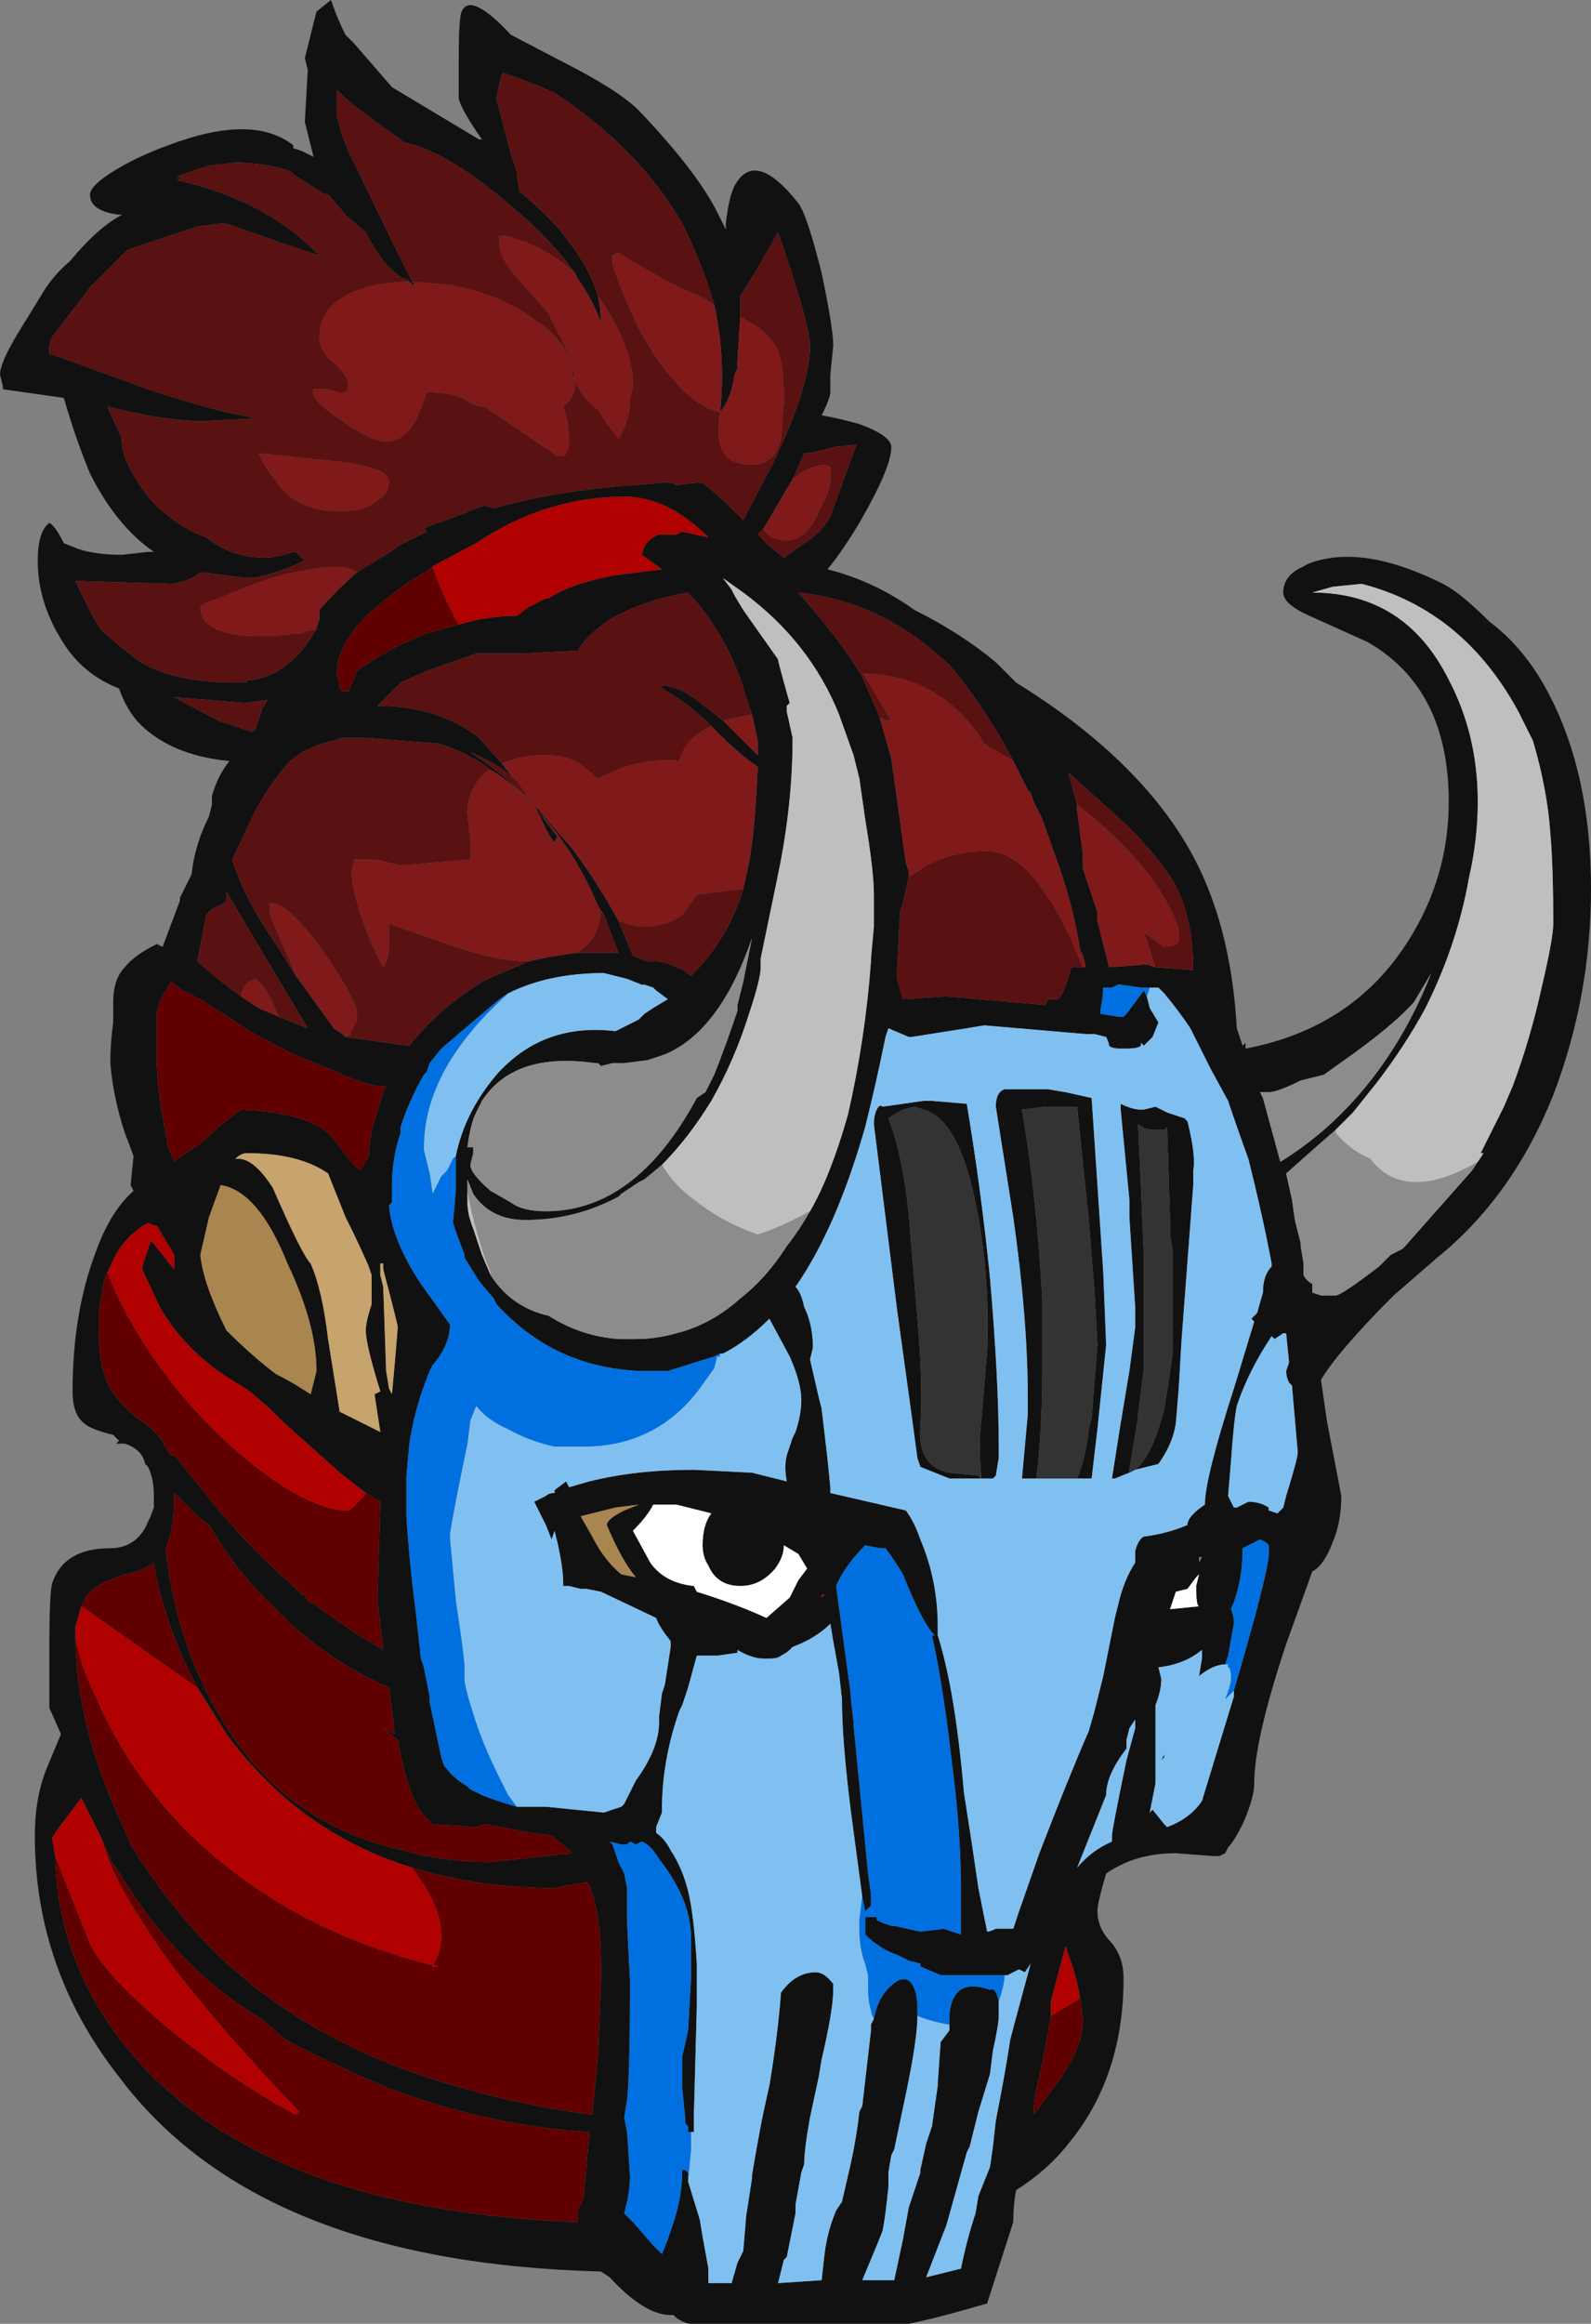 <?xml version="1.0" encoding="UTF-8" standalone="no"?>
<svg xmlns:ffdec="https://www.free-decompiler.com/flash" xmlns:xlink="http://www.w3.org/1999/xlink" ffdec:objectType="frame" height="280.0px" width="191.8px" xmlns="http://www.w3.org/2000/svg">
  <rect width="100%" height="100%" fill="#808080" stroke="none"/>
  <g transform="matrix(1.0, 0.0, 0.0, 1.0, 72.45, 176.4)">
    <use ffdec:characterId="45" height="40.0" transform="matrix(7.0, 0.0, 0.0, 7.0, -72.45, -176.4)" width="27.4" xlink:href="#shape0"/>
  </g>
  <defs>
    <g id="shape0" transform="matrix(1.0, 0.0, 0.0, 1.0, 10.35, 25.2)">
      <path d="M12.6 -15.6 Q13.4 -15.7 14.5 -15.15 14.8 -15.0 15.3 -14.5 15.9 -14.05 16.3 -13.3 17.05 -11.9 17.05 -9.9 17.05 -8.05 16.4 -6.35 15.7 -4.6 14.4 -3.55 L13.65 -2.9 Q12.7 -1.95 12.4 -1.45 L12.5 -0.75 12.75 0.55 Q12.75 1.0 12.6 1.35 12.45 1.75 12.25 1.85 L11.8 3.1 Q11.25 4.75 11.25 5.5 11.25 5.75 11.05 6.2 10.9 6.5 10.8 6.6 L10.75 6.7 10.65 6.75 10.55 6.75 9.9 6.7 Q9.2 6.7 8.7 7.05 8.55 7.55 8.55 7.7 8.55 8.0 8.8 8.25 9.0 8.5 9.0 8.85 9.0 10.55 8.05 11.7 7.7 12.15 7.15 12.5 7.1 12.75 7.1 13.05 L6.65 14.45 Q5.8 14.7 5.3 14.8 L1.55 14.8 Q1.45 14.8 1.3 14.7 L1.25 14.65 1.2 14.65 Q0.75 14.65 0.15 14.0 L0.0 13.9 Q-5.9 13.75 -8.3 10.55 -9.75 8.7 -9.75 6.4 -9.75 5.75 -9.55 5.25 L-9.3 4.65 -9.5 4.2 Q-9.5 4.05 -9.5 3.2 -9.5 2.2 -9.45 2.05 -9.25 1.45 -8.45 1.45 -8.05 1.45 -7.85 1.1 -7.75 0.9 -7.7 0.75 L-7.7 0.55 Q-7.7 0.25 -7.8 0.05 L-7.85 0.0 Q-7.9 -0.25 -8.2 -0.35 L-8.35 -0.35 -8.3 -0.4 -8.4 -0.5 Q-8.8 -0.6 -8.9 -0.7 -9.1 -0.85 -9.1 -1.25 -9.1 -2.6 -8.7 -3.65 -8.45 -4.35 -8.05 -4.7 L-8.1 -4.8 -8.05 -5.3 -8.2 -5.7 Q-8.4 -6.3 -8.45 -6.9 -8.45 -7.25 -8.4 -7.6 L-8.4 -7.95 Q-8.4 -8.35 -8.2 -8.55 -8.05 -8.75 -7.65 -8.95 L-7.55 -8.9 -7.25 -9.7 -7.25 -9.75 -7.05 -10.15 Q-7.0 -10.65 -6.75 -11.15 L-6.7 -11.35 -6.7 -11.5 Q-6.6 -11.85 -6.4 -12.1 -7.45 -12.2 -8.0 -12.8 -8.2 -13.05 -8.3 -13.35 -8.95 -13.6 -9.3 -14.2 -9.7 -14.85 -9.7 -15.55 -9.7 -16.05 -9.5 -16.2 -9.4 -16.15 -9.25 -15.85 L-9.0 -15.75 Q-8.7 -15.65 -8.25 -15.65 L-7.8 -15.7 -7.7 -15.7 Q-8.35 -16.15 -8.8 -17.05 -9.05 -17.65 -9.25 -18.35 L-10.3 -18.5 -10.3 -18.55 -10.35 -18.75 Q-10.35 -18.95 -10.05 -19.45 L-9.65 -20.1 Q-9.45 -20.45 -9.15 -20.7 -8.65 -21.3 -8.25 -21.5 -8.8 -21.55 -8.8 -21.85 -8.8 -22.0 -8.4 -22.25 -8.0 -22.5 -7.45 -22.7 -6.0 -23.25 -5.3 -22.7 L-5.3 -22.65 -5.15 -22.6 -4.95 -22.5 -5.1 -23.1 -5.05 -24.0 -5.1 -24.2 -4.9 -25.0 -4.65 -25.2 Q-4.55 -24.9 -4.4 -24.6 L-4.25 -24.45 -3.6 -23.7 -2.1 -22.8 -2.05 -22.8 Q-2.4 -23.3 -2.45 -23.5 L-2.45 -24.15 Q-2.45 -24.9 -2.4 -25.0 -2.25 -25.35 -1.55 -24.6 L-0.4 -24.0 Q0.35 -23.6 0.65 -23.3 1.65 -22.25 2.0 -21.55 L2.15 -21.25 2.15 -21.35 Q2.2 -21.8 2.3 -22.0 2.65 -22.65 3.4 -21.7 3.55 -21.5 3.8 -20.5 4.0 -19.55 4.0 -19.25 L3.95 -18.75 3.95 -18.45 Q3.95 -18.35 3.8 -18.05 4.1 -18.0 4.45 -17.9 5.0 -17.7 5.0 -17.5 5.0 -17.15 4.45 -16.2 4.15 -15.7 3.9 -15.4 4.7 -15.2 5.4 -14.7 6.2 -14.3 6.8 -13.8 L7.15 -13.45 Q9.25 -12.15 10.15 -10.55 10.85 -9.3 10.95 -7.5 L11.05 -7.2 11.1 -7.25 11.1 -7.15 Q12.95 -7.5 13.9 -9.0 14.6 -10.1 14.6 -11.4 14.6 -13.35 13.2 -14.15 L12.2 -14.6 Q11.75 -14.8 11.75 -15.0 11.75 -15.3 12.1 -15.45 12.25 -15.55 12.6 -15.6 M15.1 -5.2 L15.2 -5.35 15.15 -5.35 15.55 -6.15 15.7 -6.5 Q16.0 -7.3 16.2 -8.2 16.4 -9.05 16.4 -9.3 16.4 -10.3 16.35 -10.85 16.3 -11.6 16.05 -12.45 L15.8 -12.95 Q14.85 -14.7 13.1 -15.15 L12.6 -15.1 12.25 -15.0 Q13.85 -15.0 14.6 -13.5 15.1 -12.55 15.1 -11.4 15.1 -10.75 14.95 -10.1 14.75 -8.95 14.2 -7.85 13.85 -7.2 13.35 -6.55 L12.95 -6.05 12.65 -5.75 12.25 -5.4 11.8 -5.0 11.9 -4.55 11.95 -4.2 12.05 -3.8 12.05 -3.75 12.1 -3.45 12.1 -3.25 Q12.15 -3.15 12.25 -3.1 L12.25 -2.95 12.4 -2.9 12.65 -2.9 Q12.75 -2.9 13.4 -3.4 L13.6 -3.6 13.8 -3.7 13.85 -3.75 15.0 -5.05 15.1 -5.2 M-4.2 -15.35 L-3.55 -15.75 -3.5 -15.8 -3.0 -16.05 -3.05 -16.1 -2.95 -16.15 Q-2.5 -16.3 -2.15 -16.45 L-2.0 -16.5 -1.85 -16.45 Q-0.8 -16.75 0.55 -16.85 L0.55 -16.85 1.2 -16.9 1.3 -16.85 1.7 -16.9 Q1.8 -16.9 2.45 -16.25 L2.95 -17.2 Q3.6 -18.55 3.6 -19.25 3.6 -19.6 3.05 -21.2 L2.65 -20.5 2.4 -20.1 2.4 -19.75 2.35 -19.0 2.35 -18.85 2.3 -18.75 Q2.25 -18.35 2.05 -18.1 2.15 -19.05 1.95 -19.95 1.75 -20.65 1.4 -21.35 0.65 -22.65 -0.8 -23.6 -1.25 -23.8 -1.7 -23.95 L-1.75 -23.75 -1.8 -23.5 -1.55 -22.55 -1.45 -22.25 -1.45 -22.2 -1.4 -21.9 Q-0.85 -21.45 -0.6 -21.1 -0.2 -20.6 -0.05 -20.1 0.0 -19.85 0.0 -19.65 -0.15 -20.05 -0.4 -20.4 L-0.45 -20.5 Q-0.95 -21.2 -1.85 -21.9 -2.6 -22.5 -3.2 -22.7 L-3.4 -22.75 -3.45 -22.8 Q-4.25 -23.35 -4.55 -23.65 L-4.55 -23.2 -4.45 -22.85 -4.35 -22.6 -3.55 -20.95 -3.25 -20.35 -3.2 -20.3 -3.25 -20.3 -3.3 -20.35 -3.35 -20.4 -3.4 -20.4 Q-3.75 -20.6 -4.05 -21.2 L-4.4 -21.5 -4.65 -21.8 -4.7 -21.85 -4.75 -21.85 -5.3 -22.2 -5.35 -22.25 Q-5.8 -22.4 -6.3 -22.4 L-6.75 -22.35 -7.2 -22.2 -7.3 -22.15 -7.2 -22.15 -7.3 -22.1 Q-5.75 -21.75 -4.85 -20.8 L-5.45 -21.0 -6.45 -21.35 -6.55 -21.35 -6.95 -21.3 -8.15 -20.9 -8.8 -20.25 -9.45 -19.4 Q-9.5 -19.3 -9.5 -19.2 L-9.5 -19.1 -9.45 -19.1 -7.8 -18.5 Q-6.6 -18.1 -5.9 -18.0 L-6.85 -17.95 Q-7.5 -17.95 -8.5 -18.2 L-8.25 -17.65 -8.25 -17.6 Q-8.25 -17.25 -7.8 -16.65 -7.35 -16.15 -6.8 -15.95 -6.35 -15.6 -5.8 -15.6 -5.6 -15.6 -5.3 -15.7 L-5.25 -15.7 -5.1 -15.55 Q-5.75 -15.25 -6.1 -15.25 L-6.9 -15.35 Q-7.05 -15.2 -7.4 -15.15 L-9.05 -15.2 Q-8.75 -14.55 -8.6 -14.35 L-8.25 -14.05 -8.0 -13.85 Q-7.4 -13.45 -6.3 -13.45 L-6.1 -13.45 -6.1 -13.5 -6.0 -13.5 Q-5.6 -13.55 -5.25 -13.9 L-5.2 -13.95 Q-4.9 -14.3 -4.85 -14.55 L-4.85 -14.7 Q-4.55 -15.05 -4.2 -15.35 M2.8 -16.1 L2.7 -16.0 2.9 -15.8 3.15 -15.6 3.5 -15.85 Q3.9 -16.1 4.0 -16.45 L4.4 -17.55 4.0 -17.5 3.6 -17.4 3.5 -17.4 3.35 -17.05 3.3 -16.95 2.8 -16.1 M-2.45 -14.45 Q-1.95 -14.6 -1.45 -14.6 L-1.25 -14.75 -0.95 -14.9 -0.9 -14.9 Q-0.55 -15.15 0.25 -15.3 L1.05 -15.4 0.7 -15.65 0.75 -15.8 Q0.85 -15.95 1.0 -16.0 L1.3 -16.0 1.4 -16.05 1.85 -15.95 Q1.15 -16.65 0.4 -16.65 -0.95 -16.65 -2.15 -15.85 L-2.9 -15.45 -2.95 -15.4 Q-4.55 -14.45 -4.55 -13.6 L-4.5 -13.4 -4.5 -13.35 -4.45 -13.3 -4.35 -13.3 -4.2 -13.65 Q-3.65 -14.05 -3.0 -14.3 L-2.45 -14.45 M2.6 -12.9 L2.5 -13.2 Q2.2 -14.25 1.5 -15.0 0.65 -14.85 0.1 -14.5 -0.25 -14.25 -0.4 -14.0 L-1.35 -13.95 -2.15 -13.95 -3.0 -13.65 -3.45 -13.45 -3.85 -13.05 Q-2.8 -13.05 -2.1 -12.5 L-1.7 -12.05 -1.35 -11.6 -1.15 -11.35 Q-0.85 -11.0 -0.5 -10.6 -0.05 -10.0 0.3 -9.35 L0.55 -8.75 0.8 -8.65 0.95 -8.65 Q1.1 -8.65 1.3 -8.55 1.45 -8.5 1.55 -8.4 2.2 -9.05 2.45 -9.9 L2.55 -10.35 Q2.65 -10.9 2.7 -12.0 2.4 -12.2 2.05 -12.55 L1.9 -12.7 Q1.6 -13.0 1.3 -13.2 L1.05 -13.35 1.05 -13.4 1.1 -13.4 Q1.4 -13.35 1.65 -13.15 L2.1 -12.8 2.7 -12.2 2.7 -12.45 2.6 -12.9 M3.6 -4.35 Q3.95 -4.95 4.25 -6.0 4.55 -7.3 4.65 -8.65 L4.65 -8.7 4.7 -9.25 4.7 -9.8 Q4.7 -10.2 4.55 -11.1 L4.45 -11.8 4.35 -12.2 4.1 -12.9 Q3.6 -14.15 2.45 -15.0 L2.1 -15.25 2.25 -15.05 2.3 -14.95 2.45 -14.7 3.05 -13.85 Q3.05 -13.8 3.25 -13.1 L3.2 -13.05 3.2 -12.95 3.3 -12.5 Q3.3 -11.35 3.05 -10.15 L2.75 -8.7 2.75 -8.55 Q2.75 -8.35 2.55 -7.75 2.3 -6.95 1.9 -6.25 1.5 -5.6 1.05 -5.15 L0.75 -4.9 0.65 -4.85 0.35 -4.65 0.3 -4.6 0.2 -4.55 Q-0.5 -4.2 -1.3 -4.2 -1.9 -4.2 -2.2 -4.65 L-2.3 -4.9 -2.3 -4.7 -2.3 -4.5 Q-2.3 -4.3 -2.2 -4.05 L-2.05 -3.6 -1.9 -3.25 Q-1.55 -2.7 -0.9 -2.55 -0.35 -2.2 0.3 -2.15 L0.6 -2.15 Q0.95 -2.15 1.3 -2.25 1.9 -2.4 2.4 -2.85 2.85 -3.2 3.2 -3.75 3.4 -4.0 3.6 -4.35 M9.55 -8.55 L10.2 -8.5 Q10.2 -9.35 9.9 -9.95 9.65 -10.4 9.05 -11.0 L8.05 -11.9 8.2 -11.35 8.2 -11.25 8.3 -10.5 8.3 -10.25 8.55 -9.5 8.55 -9.35 8.75 -8.55 9.4 -8.6 9.55 -8.55 M8.3 -8.55 L8.35 -8.55 8.3 -8.75 8.25 -8.85 Q8.15 -9.5 7.95 -10.1 L7.9 -10.25 7.6 -11.1 7.45 -11.4 7.4 -11.55 7.35 -11.6 7.1 -12.1 Q6.6 -13.05 6.0 -13.75 4.85 -14.85 3.4 -15.0 4.15 -14.15 4.5 -13.55 L4.8 -12.85 5.0 -12.15 5.25 -10.35 5.3 -10.2 5.3 -10.1 5.2 -9.65 5.15 -9.5 5.1 -8.5 5.1 -8.35 5.2 -8.0 5.95 -8.05 7.65 -7.9 7.7 -8.0 7.85 -8.0 Q7.95 -8.0 8.1 -8.55 L8.3 -8.55 M9.4 -8.05 L9.45 -7.85 9.6 -7.6 9.5 -7.35 9.35 -7.2 9.3 -7.25 9.3 -7.2 Q9.25 -7.15 9.05 -7.15 L8.95 -7.15 Q8.8 -7.15 8.75 -7.2 8.75 -7.25 8.7 -7.35 L8.5 -7.4 8.35 -7.4 6.6 -7.55 6.3 -7.5 5.35 -7.35 5.3 -7.35 4.95 -7.5 4.9 -7.35 Q4.75 -6.6 4.55 -5.8 4.05 -4.05 3.35 -3.05 3.45 -2.95 3.5 -2.7 3.65 -2.4 3.65 -2.0 L3.6 -1.8 3.75 -1.15 3.8 -0.95 3.9 -0.1 3.95 0.4 3.95 0.5 5.25 0.8 Q5.4 1.0 5.5 1.3 5.8 2.0 5.8 2.8 L5.8 2.95 Q6.1 3.9 6.25 5.65 6.4 6.6 6.5 7.3 L6.65 8.05 Q6.7 8.05 6.8 8.0 L7.1 8.0 7.2 7.7 7.55 6.7 Q8.05 5.4 8.4 4.6 L8.5 4.25 8.65 3.65 8.85 2.65 8.9 2.45 Q9.0 2.0 9.2 1.7 L9.2 1.5 Q9.25 1.3 9.35 1.25 9.75 1.2 10.1 1.05 10.1 0.9 10.4 0.7 10.4 0.25 10.9 -1.3 L11.25 -2.45 11.2 -2.5 11.3 -2.6 11.4 -2.95 Q11.4 -3.25 11.55 -3.4 L11.55 -3.45 Q11.4 -4.25 11.15 -5.25 10.95 -5.8 10.8 -6.25 L10.5 -6.8 10.15 -7.5 Q9.95 -7.8 9.7 -8.1 L9.6 -8.2 9.45 -8.2 9.3 -8.2 8.95 -8.25 8.9 -8.25 8.8 -8.2 8.65 -8.2 Q8.65 -8.05 8.6 -7.8 L8.6 -7.75 8.9 -7.7 9.0 -7.7 9.05 -7.75 9.35 -8.15 9.4 -8.05 M-2.5 -5.3 Q-2.35 -6.05 -1.8 -6.7 -1.0 -7.6 0.25 -7.45 L0.65 -7.65 0.75 -7.75 0.9 -7.85 1.15 -8.0 0.95 -8.15 0.9 -8.2 0.75 -8.25 0.7 -8.25 0.45 -8.35 0.05 -8.45 Q-0.9 -8.45 -1.6 -8.1 L-1.75 -8.0 -2.75 -7.15 -2.95 -6.9 -3.0 -6.75 -3.05 -6.7 Q-3.25 -6.35 -3.4 -5.95 L-3.45 -5.8 -3.45 -5.7 Q-3.6 -5.25 -3.6 -4.8 L-3.6 -4.5 -3.65 -4.45 Q-3.6 -3.85 -3.1 -3.1 L-2.6 -2.4 Q-2.6 -2.05 -2.9 -1.7 L-2.95 -1.6 Q-3.2 -1.0 -3.3 -0.35 L-3.35 0.2 -3.35 0.9 Q-3.3 1.7 -3.2 2.45 L-3.1 3.35 -3.05 3.5 -2.95 4.0 -2.95 4.1 -2.75 5.05 -2.7 5.2 -2.65 5.25 Q-2.55 5.4 -2.3 5.55 L-2.25 5.6 -2.05 5.7 Q-1.8 5.8 -1.45 5.9 L-0.95 5.9 0.05 6.0 0.35 5.9 0.4 5.85 0.6 5.45 Q1.0 4.9 1.0 4.45 L1.0 4.35 1.05 3.95 1.1 3.8 1.2 3.15 1.2 3.05 Q1.0 2.8 0.95 2.65 L0.0 2.2 -0.25 2.15 -0.35 2.15 -0.55 2.1 -0.65 2.1 -0.65 2.05 Q-0.65 1.8 -0.75 1.35 L-0.8 1.15 -0.85 1.3 -0.95 1.05 -1.15 0.65 -0.95 0.55 Q-0.9 0.5 -0.8 0.5 L-0.8 0.45 -0.6 0.3 -0.55 0.4 -0.2 0.3 Q0.6 0.1 1.6 0.1 L2.6 0.15 3.2 0.3 Q3.15 0.05 3.2 -0.15 L3.3 -0.45 3.35 -0.55 Q3.45 -0.85 3.45 -1.1 3.45 -1.4 3.25 -1.85 L2.9 -2.5 Q2.5 -2.1 2.1 -1.9 L2.05 -1.9 1.95 -1.85 1.15 -1.6 0.7 -1.6 Q-0.8 -1.65 -1.8 -2.75 L-1.85 -2.85 -2.1 -3.15 -2.35 -3.55 -2.35 -3.6 -2.5 -4.0 -2.55 -4.15 -2.5 -4.7 -2.5 -5.3 M2.35 -7.9 L2.45 -8.3 2.6 -9.05 Q2.05 -7.45 1.1 -7.05 L0.8 -6.95 0.4 -6.9 0.2 -6.9 0.0 -6.85 -0.05 -6.9 -0.1 -6.9 Q-1.5 -7.1 -2.05 -6.25 L-2.15 -6.05 Q-2.25 -5.85 -2.3 -5.45 L-2.2 -5.45 -2.2 -5.35 -2.25 -5.15 Q-2.25 -5.0 -1.9 -4.7 L-1.55 -4.5 Q-1.35 -4.35 -0.95 -4.35 0.6 -4.35 1.65 -6.3 L1.8 -6.4 1.95 -6.7 Q2.15 -7.2 2.35 -7.8 L2.35 -7.9 M-0.4 -8.8 L0.3 -8.8 0.05 -9.45 -0.05 -9.6 Q-0.45 -10.55 -1.05 -11.2 L-0.75 -10.8 -0.8 -10.7 Q-0.9 -10.8 -1.05 -11.15 L-1.15 -11.35 Q-1.5 -11.7 -1.9 -11.95 -2.3 -12.25 -2.8 -12.4 L-4.05 -12.5 -4.45 -12.5 -4.6 -12.45 Q-5.1 -12.35 -5.4 -12.05 -5.7 -11.7 -5.95 -11.25 L-6.35 -10.4 Q-6.15 -9.75 -5.6 -8.95 L-5.25 -8.4 -4.6 -7.5 -4.45 -7.4 -4.4 -7.35 -3.3 -7.2 Q-2.75 -7.9 -1.95 -8.35 -1.6 -8.5 -1.25 -8.65 -0.85 -8.75 -0.4 -8.8 M5.7 -6.25 L6.3 -6.2 Q6.55 -4.7 6.7 -3.2 6.85 -1.45 6.85 -0.3 L6.85 -0.1 6.8 0.2 6.75 0.25 6.0 0.25 5.5 0.05 5.45 -0.1 Q5.35 -0.85 5.1 -2.65 L4.7 -5.85 Q4.7 -6.0 4.75 -6.1 4.8 -6.2 4.85 -6.15 L5.55 -6.25 5.7 -6.25 M5.4 -6.15 L5.2 -6.1 Q5.1 -6.05 4.95 -5.95 5.2 -5.3 5.3 -4.3 L5.45 -2.5 Q5.55 -1.35 5.5 -0.65 5.45 0.05 6.0 0.15 L6.5 0.2 6.55 0.25 Q6.5 -0.35 6.55 -0.75 L6.65 -1.95 Q6.7 -3.3 6.45 -4.5 6.15 -5.95 5.55 -6.1 L5.4 -6.15 M11.35 -6.4 L11.4 -6.3 11.7 -5.2 Q12.1 -5.45 12.45 -5.75 13.65 -6.8 14.3 -8.45 L14.0 -7.95 Q13.65 -7.55 12.8 -6.95 L12.45 -6.7 12.05 -6.6 Q11.65 -6.4 11.5 -6.4 L11.35 -6.4 M9.1 0.15 L8.85 0.25 8.8 0.25 8.95 -0.7 9.1 -1.6 9.2 -2.35 9.2 -2.7 9.1 -4.25 9.1 -4.55 8.95 -6.1 8.95 -6.2 Q9.15 -6.1 9.3 -6.1 L9.35 -6.1 9.55 -6.15 9.75 -6.05 10.05 -5.95 10.1 -5.9 Q10.25 -5.3 10.2 -5.05 L10.2 -4.8 10.0 -2.15 9.95 -1.3 9.9 -0.7 Q9.85 -0.35 9.6 0.0 L9.2 0.1 Q9.5 -0.15 9.7 -0.95 9.8 -1.55 9.85 -1.95 L9.85 -3.65 9.8 -3.95 9.8 -4.2 9.75 -5.8 9.7 -5.75 9.55 -5.75 Q9.35 -5.75 9.25 -5.85 L9.3 -4.75 9.35 -3.55 9.35 -1.65 9.25 -0.85 9.25 -0.8 9.1 0.1 9.1 0.15 M8.2 0.25 Q8.35 -0.1 8.4 -0.6 L8.45 -0.8 8.55 -2.05 8.5 -2.95 8.4 -4.2 8.2 -6.15 7.65 -6.15 7.25 -6.1 Q7.5 -4.65 7.6 -2.85 L7.6 -1.55 Q7.6 -0.65 7.5 0.25 L7.25 0.25 7.35 -0.85 7.35 -1.15 Q7.35 -2.5 7.1 -4.25 L6.8 -6.15 Q6.8 -6.4 6.95 -6.45 L7.7 -6.45 8.0 -6.4 8.45 -6.3 8.65 -3.3 8.7 -2.05 8.55 -0.6 8.45 0.25 8.2 0.25 M10.85 -0.05 L10.8 0.55 10.9 0.75 10.95 0.75 11.15 0.65 Q11.35 0.65 11.5 0.75 L11.5 0.8 11.65 0.85 11.75 0.75 11.8 0.55 Q12.0 -0.1 12.0 -0.2 L11.9 -1.35 11.85 -1.4 Q11.8 -1.5 11.8 -1.6 L11.85 -1.75 11.8 -2.25 11.75 -2.25 11.6 -2.15 11.55 -2.2 Q11.15 -1.6 10.95 -1.0 10.9 -0.75 10.85 -0.05 M10.35 1.6 L10.3 1.6 10.3 1.7 10.35 1.6 M10.9 3.9 Q11.5 1.85 11.5 1.55 L11.5 1.4 11.45 1.35 11.35 1.3 11.05 1.45 Q11.05 2.05 10.85 2.5 10.9 2.6 10.9 2.75 L10.8 3.3 10.75 3.45 Q10.55 3.45 10.3 3.65 L10.35 3.35 10.35 3.2 Q10.05 3.45 9.6 3.5 L9.65 3.7 Q9.65 3.9 9.55 4.15 L9.55 5.5 9.45 6.0 9.5 5.95 9.7 6.2 9.75 6.25 Q10.15 6.1 10.35 5.8 L10.9 4.0 10.9 3.9 M9.9 2.2 L9.8 2.5 10.3 2.45 Q10.25 2.45 10.25 2.1 L10.3 1.9 10.25 1.95 10.1 2.15 9.9 2.2 M9.2 4.55 L9.2 4.4 9.1 4.55 9.05 4.75 9.05 4.9 Q8.7 5.35 8.7 5.7 L8.2 6.95 Q8.45 6.65 8.8 6.5 L8.8 6.4 Q8.8 6.3 9.05 5.1 L9.2 4.55 M9.7 5.05 L9.65 5.1 9.7 5.0 9.7 5.05 M6.95 8.8 L5.85 8.8 5.5 8.65 5.5 8.6 5.3 8.55 5.1 8.45 Q4.8 8.35 4.55 8.1 L4.55 7.8 4.75 7.8 4.75 7.85 4.85 7.9 5.0 7.95 5.05 7.95 5.5 8.05 5.9 8.0 6.2 8.1 6.2 7.35 Q6.2 6.35 6.05 5.2 5.9 3.85 5.7 2.95 L5.75 2.95 5.7 2.9 Q5.5 2.65 5.2 1.9 5.05 1.65 4.9 1.45 L4.8 1.45 4.55 1.4 Q4.2 1.75 4.05 2.1 L4.3 3.95 4.3 4.0 4.35 4.45 4.35 4.5 4.6 7.05 4.65 7.4 4.65 7.6 4.55 7.7 4.5 7.45 4.3 5.95 Q4.15 4.75 4.15 4.05 L4.1 3.6 4.0 3.05 3.95 2.75 Q3.7 3.0 3.3 3.15 L3.25 3.2 Q3.2 3.25 3.1 3.3 3.05 3.35 2.9 3.35 L2.8 3.35 Q2.6 3.35 2.35 3.2 L2.35 3.25 2.0 3.3 1.65 3.3 1.5 3.85 1.4 4.15 1.35 4.25 Q1.05 5.1 1.05 5.95 L1.05 6.0 0.95 6.25 0.95 6.35 Q1.1 6.45 1.2 6.65 1.4 6.95 1.5 7.35 1.6 7.75 1.65 8.6 L1.65 8.95 1.65 9.35 1.6 11.2 1.6 11.5 1.55 11.5 1.5 11.5 1.5 11.4 1.45 11.35 1.45 11.25 1.4 10.75 1.4 10.2 1.5 9.75 1.55 8.85 1.55 8.15 Q1.55 7.5 1.0 6.8 0.85 6.55 0.7 6.5 L0.6 6.55 0.5 6.5 0.45 6.55 0.35 6.55 0.15 6.5 0.2 6.55 0.3 6.85 0.4 7.05 0.45 7.3 0.45 7.9 0.5 8.9 Q0.5 10.5 0.45 10.95 L0.4 11.25 0.45 11.5 0.5 12.25 Q0.5 12.55 0.4 12.9 L0.55 13.05 0.9 13.45 1.05 13.6 1.15 13.35 1.25 13.05 Q1.4 12.6 1.4 12.15 L1.45 12.15 1.5 12.2 1.5 12.35 1.7 13.0 1.75 13.3 1.85 13.85 1.85 14.1 2.25 14.1 2.35 13.75 2.45 13.55 2.5 12.95 2.6 12.3 2.6 12.25 2.65 11.95 2.75 11.4 2.8 11.15 2.9 10.7 Q3.05 9.8 3.1 9.1 3.35 8.75 3.7 8.75 3.85 8.75 4.0 8.95 L4.0 9.05 Q4.0 9.4 3.8 10.25 L3.75 10.55 3.6 11.25 Q3.5 11.8 3.5 12.05 L3.45 12.2 3.35 12.75 3.35 12.9 3.2 13.65 3.15 13.7 3.05 14.1 3.8 14.05 3.85 13.6 Q3.9 13.2 4.05 12.85 L4.15 12.7 4.3 12.05 Q4.4 11.6 4.45 11.15 L4.5 11.05 4.65 9.75 4.65 9.65 4.7 9.55 Q4.75 9.3 4.85 9.15 4.95 9.0 5.1 8.9 5.4 8.75 5.45 9.3 L5.45 9.5 Q5.45 9.9 5.25 10.85 L5.05 11.8 5.0 11.9 4.95 12.2 4.95 12.45 Q4.9 12.95 4.85 13.2 L4.75 13.45 4.5 14.05 5.05 14.05 5.2 13.35 5.3 12.8 5.5 12.2 5.5 12.15 5.6 11.7 5.7 11.4 5.8 10.7 5.8 10.65 5.85 9.95 6.0 9.75 6.0 9.65 6.0 9.55 Q6.0 9.3 6.1 9.15 6.25 8.9 6.7 9.05 6.8 9.0 6.85 9.25 L6.85 9.5 Q6.85 9.65 6.75 10.1 L6.7 10.5 6.5 11.15 6.35 11.75 6.3 11.85 5.95 13.1 5.6 14.0 6.2 13.85 Q6.3 13.35 6.45 12.9 L6.5 12.6 6.7 12.1 6.75 11.75 6.8 11.3 Q6.95 10.55 7.05 9.9 7.25 9.15 7.4 8.6 L7.3 8.75 7.2 8.7 7.0 8.8 6.95 8.8 M3.15 1.4 Q3.15 1.6 3.0 1.8 2.75 2.1 2.4 2.1 2.0 2.1 1.85 1.75 1.75 1.6 1.75 1.4 1.75 1.05 1.9 0.85 L1.3 0.7 0.9 0.7 Q0.8 0.9 0.55 1.15 L0.85 1.7 Q1.1 2.05 1.6 2.1 L1.65 2.2 Q2.3 2.4 2.85 2.65 L3.25 2.3 3.4 2.0 3.55 1.8 3.4 1.55 3.15 1.4 M3.85 2.25 L3.8 2.25 3.8 2.3 3.85 2.25 M0.25 0.75 L-0.35 0.9 -0.15 1.25 Q0.05 1.65 0.35 1.9 L0.6 1.95 Q0.35 1.65 0.1 1.05 0.1 0.95 0.4 0.8 L0.65 0.7 0.25 0.75 M-9.05 3.0 Q-9.05 3.6 -8.9 4.3 -8.7 5.25 -8.2 6.3 L-8.1 6.55 Q-7.45 7.6 -6.65 8.4 -4.95 10.05 -2.35 10.75 -1.3 11.05 -0.15 11.2 L-0.05 10.15 0.0 8.9 0.0 8.6 Q0.0 7.75 -0.2 7.25 L-0.25 7.2 -0.55 7.25 -0.8 7.3 Q-2.1 7.3 -3.25 6.95 -5.2 6.35 -6.45 4.65 L-6.95 3.85 Q-7.25 3.3 -7.45 2.7 -7.65 2.1 -7.7 1.7 -7.9 1.85 -8.2 1.9 -8.65 2.05 -8.8 2.2 L-8.85 2.25 -8.95 2.45 -9.05 2.8 -9.05 3.0 M8.25 9.2 Q8.2 8.85 8.05 8.45 L8.0 8.3 7.75 9.25 7.75 9.5 7.65 10.05 7.55 10.55 Q7.45 10.9 7.45 11.2 L7.9 10.6 Q8.1 10.3 8.2 10.05 8.3 9.8 8.3 9.55 L8.25 9.2 M-2.25 -12.25 Q-1.7 -11.9 -1.2 -11.4 L-1.45 -11.75 Q-1.75 -12.05 -2.25 -12.25 M-5.55 -7.7 L-5.05 -7.5 Q-6.1 -9.25 -6.45 -9.85 L-6.45 -9.7 -6.5 -9.65 -6.7 -9.55 -6.8 -9.45 -6.95 -8.65 Q-6.55 -8.3 -6.2 -8.05 L-5.9 -7.85 -5.55 -7.7 M-5.85 -12.95 L-5.85 -13.0 -5.8 -13.05 -5.75 -13.15 -6.15 -13.1 -7.35 -13.2 -6.6 -12.8 -6.0 -12.6 -5.95 -12.65 -5.85 -12.95 M-7.6 -7.95 L-7.65 -7.75 -7.65 -7.0 Q-7.65 -6.4 -7.45 -5.45 L-7.35 -5.2 -7.3 -5.25 -6.85 -5.55 -6.65 -5.75 -6.2 -6.1 Q-5.05 -6.05 -4.65 -5.65 L-4.3 -5.2 -4.15 -5.05 -4.0 -5.3 -4.0 -5.4 -3.95 -5.75 -3.75 -6.4 -3.7 -6.5 -3.8 -6.5 Q-4.15 -6.55 -4.55 -6.75 -4.95 -6.9 -5.4 -7.1 L-6.05 -7.45 -6.9 -8.0 -7.2 -8.15 -7.4 -8.3 Q-7.45 -8.25 -7.6 -7.95 M-4.05 0.5 L-4.5 0.15 -5.45 -0.7 Q-5.95 -1.2 -6.2 -1.35 -7.1 -1.85 -7.6 -2.7 L-7.9 -3.35 -7.9 -3.4 -7.75 -3.85 -7.35 -3.35 -7.35 -3.6 Q-7.5 -3.85 -7.65 -4.1 -7.7 -4.1 -7.8 -4.15 -8.25 -3.9 -8.45 -3.4 L-8.5 -3.3 -8.55 -3.2 -8.65 -2.6 -8.65 -2.3 Q-8.65 -1.65 -8.45 -1.3 -8.3 -1.05 -8.0 -0.8 -7.7 -0.6 -7.55 -0.4 L-7.45 -0.2 -7.4 -0.15 -7.35 -0.15 Q-7.3 -0.1 -6.7 0.65 -6.0 1.5 -5.35 2.05 L-5.15 2.25 -5.1 2.25 -5.1 2.3 -5.0 2.4 -4.95 2.4 Q-4.35 2.85 -3.75 3.2 L-3.85 2.35 -3.8 0.65 -4.05 0.5 M-6.9 -3.6 Q-6.85 -3.1 -6.45 -2.3 -6.0 -1.85 -5.6 -1.55 -5.3 -1.4 -5.0 -1.2 L-4.9 -1.6 Q-4.9 -2.4 -5.4 -3.45 -5.9 -4.7 -6.55 -4.8 L-6.75 -4.25 -6.9 -3.6 M-6.3 -5.25 Q-6.0 -5.3 -5.65 -4.75 -5.15 -3.6 -5.0 -3.45 -4.8 -3.0 -4.7 -2.15 L-4.5 -0.9 -3.8 -0.55 -3.9 -1.2 -3.8 -1.25 Q-4.05 -2.05 -4.05 -2.3 -4.05 -2.45 -3.95 -2.75 L-3.95 -3.25 -4.0 -3.4 Q-4.15 -3.75 -4.4 -4.25 L-4.7 -5.0 Q-5.2 -5.35 -6.1 -5.35 -6.2 -5.35 -6.3 -5.25 M-3.8 -3.45 L-3.8 -3.25 -3.75 -3.05 -3.7 -1.6 -3.65 -1.3 -3.6 -1.2 -3.55 -1.75 -3.5 -2.35 Q-3.5 -2.4 -3.75 -3.35 L-3.75 -3.45 -3.8 -3.45 M-3.6 4.25 L-3.65 3.85 Q-4.8 3.35 -5.65 2.45 -6.25 1.9 -6.75 1.05 L-6.95 0.9 -7.35 0.5 -7.35 0.6 Q-7.35 1.15 -7.5 1.45 -7.35 2.75 -6.85 3.8 -5.75 6.15 -3.4 6.65 -2.7 6.85 -1.9 6.85 L-0.5 6.7 Q-0.65 6.55 -0.85 6.4 L-1.2 6.35 -2.0 6.2 -2.15 6.25 -2.9 6.2 -3.0 6.1 Q-3.3 5.85 -3.5 4.75 L-3.75 4.55 -3.55 4.65 -3.6 4.25 M-8.6 6.45 L-8.95 5.75 -9.1 5.95 Q-9.45 6.4 -9.45 6.45 L-9.4 6.75 Q-9.35 8.75 -7.95 10.3 -5.65 12.85 -0.4 13.05 L-0.4 12.85 -0.3 12.65 -0.2 11.5 Q-1.9 11.4 -3.65 10.75 -4.6 10.35 -5.45 9.9 L-5.85 9.55 Q-7.3 8.7 -8.35 6.95 L-8.4 6.9 -8.6 6.45" fill="#111111" fill-rule="evenodd" stroke="none"/>
      <path d="M-5.0 -14.35 L-5.05 -14.3 -5.2 -14.3 -5.0 -14.35 M-2.9 -15.45 Q-2.75 -15.0 -2.45 -14.45 L-3.0 -14.3 Q-3.65 -14.05 -4.2 -13.65 L-4.35 -13.3 -4.45 -13.3 -4.5 -13.35 -4.5 -13.4 -4.55 -13.6 Q-4.55 -14.45 -2.95 -15.4 L-2.9 -15.45 M-3.25 6.95 Q-2.1 7.3 -0.8 7.3 L-0.55 7.25 -0.25 7.2 -0.2 7.25 Q0.0 7.75 0.0 8.6 L0.0 8.9 -0.05 10.15 -0.15 11.2 Q-1.3 11.05 -2.35 10.75 -4.95 10.05 -6.65 8.4 -7.45 7.6 -8.1 6.55 L-8.2 6.3 Q-8.7 5.25 -8.9 4.3 -9.05 3.6 -9.05 3.0 -8.95 3.5 -8.7 4.0 -8.15 5.3 -7.1 6.35 -5.35 8.05 -2.8 8.65 L-2.9 8.65 Q-2.75 8.35 -2.75 8.15 -2.75 7.65 -3.15 7.1 L-3.25 6.95 M-8.95 2.45 L-8.85 2.25 -8.8 2.2 Q-8.65 2.05 -8.2 1.9 -7.9 1.85 -7.7 1.7 -7.65 2.1 -7.45 2.7 -7.25 3.3 -6.95 3.85 L-7.1 3.75 -8.95 2.45 M7.75 9.5 L8.25 9.2 8.3 9.55 Q8.3 9.8 8.2 10.05 8.1 10.3 7.9 10.6 L7.45 11.2 Q7.45 10.9 7.55 10.55 L7.65 10.05 7.75 9.5 M-7.6 -7.95 Q-7.45 -8.25 -7.4 -8.3 L-7.2 -8.15 -6.9 -8.0 -6.05 -7.45 -5.4 -7.1 Q-4.95 -6.9 -4.55 -6.75 -4.15 -6.55 -3.8 -6.5 L-3.7 -6.5 -3.75 -6.4 -3.95 -5.75 -4.0 -5.4 -4.0 -5.3 -4.15 -5.05 -4.3 -5.2 -4.65 -5.65 Q-5.05 -6.05 -6.2 -6.1 L-6.65 -5.75 -6.85 -5.55 -7.3 -5.25 -7.35 -5.2 -7.45 -5.45 Q-7.65 -6.4 -7.65 -7.0 L-7.65 -7.75 -7.6 -7.95 M-8.5 -3.3 Q-8.05 -2.15 -7.1 -1.05 -6.4 -0.25 -5.6 0.3 -4.85 0.8 -4.35 0.8 -4.3 0.8 -4.05 0.5 L-3.8 0.65 -3.85 2.35 -3.75 3.2 Q-4.35 2.85 -4.95 2.4 L-5.0 2.4 -5.1 2.3 -5.1 2.25 -5.15 2.25 -5.35 2.05 Q-6.0 1.5 -6.7 0.65 -7.3 -0.1 -7.35 -0.15 L-7.4 -0.15 -7.45 -0.2 -7.55 -0.4 Q-7.7 -0.6 -8.0 -0.8 -8.3 -1.05 -8.45 -1.3 -8.65 -1.65 -8.65 -2.3 L-8.65 -2.6 -8.55 -3.2 -8.5 -3.3 M-3.6 4.25 L-3.55 4.65 -3.75 4.55 -3.5 4.75 Q-3.3 5.85 -3.0 6.1 L-2.9 6.2 -2.15 6.25 -2.0 6.2 -1.2 6.35 -0.85 6.4 Q-0.65 6.55 -0.5 6.7 L-1.9 6.85 Q-2.7 6.85 -3.4 6.65 -5.75 6.15 -6.85 3.8 -7.35 2.75 -7.5 1.45 -7.35 1.15 -7.35 0.6 L-7.35 0.5 -6.95 0.9 -6.75 1.05 Q-6.25 1.9 -5.65 2.45 -4.8 3.35 -3.65 3.85 L-3.6 4.25 M-9.4 6.75 L-8.8 8.25 Q-8.55 8.8 -7.4 9.75 -6.3 10.65 -5.25 11.2 L-5.2 11.15 Q-7.25 9.0 -7.95 7.8 -8.4 7.15 -8.6 6.45 L-8.4 6.9 -8.35 6.95 Q-7.3 8.7 -5.85 9.55 L-5.45 9.9 Q-4.6 10.35 -3.65 10.75 -1.9 11.4 -0.2 11.5 L-0.3 12.65 -0.4 12.85 -0.4 13.05 Q-5.65 12.85 -7.95 10.3 -9.35 8.75 -9.4 6.75" fill="#600000" fill-rule="evenodd" stroke="none"/>
      <path d="M2.4 -19.75 L2.65 -19.6 Q2.95 -19.4 3.05 -19.15 3.15 -18.9 3.15 -18.3 L3.1 -17.65 Q3.0 -17.2 2.6 -17.2 2.15 -17.2 2.05 -17.55 2.0 -17.75 2.05 -18.1 1.4 -18.25 0.7 -19.45 0.4 -20.05 0.2 -20.65 L0.2 -20.8 0.3 -20.85 Q1.0 -20.4 1.8 -20.05 L1.95 -19.95 Q2.15 -19.05 2.05 -18.1 2.25 -18.35 2.3 -18.75 L2.35 -18.85 2.35 -19.0 2.4 -19.75 M-0.05 -20.1 L0.05 -19.95 Q0.55 -19.2 0.55 -18.55 0.55 -18.5 0.5 -18.35 0.5 -17.95 0.3 -17.65 0.1 -17.9 -0.05 -18.15 -0.3 -18.3 -0.5 -18.75 -0.5 -19.0 -0.6 -19.2 L-0.9 -19.8 -1.2 -20.15 Q-1.75 -20.7 -1.75 -21.0 L-1.75 -21.15 Q-1.7 -21.1 -1.7 -21.15 -1.0 -21.0 -0.45 -20.5 L-0.4 -20.4 Q-0.15 -20.05 0.0 -19.65 0.0 -19.85 -0.05 -20.1 M-3.25 -20.35 L-2.65 -20.3 Q-1.75 -20.15 -1.15 -19.7 -0.45 -19.25 -0.45 -18.55 -0.45 -18.45 -0.55 -18.3 L-0.65 -18.2 Q-0.55 -17.9 -0.55 -17.6 L-0.55 -17.5 -0.6 -17.4 Q-0.6 -17.35 -0.75 -17.35 L-2.0 -18.2 Q-2.15 -18.2 -2.3 -18.3 -2.55 -18.45 -3.0 -18.45 -3.1 -18.15 -3.2 -17.95 -3.4 -17.6 -3.7 -17.6 -3.95 -17.6 -4.45 -17.95 -4.9 -18.25 -4.95 -18.4 L-4.95 -18.5 -4.7 -18.5 -4.55 -18.45 Q-4.35 -18.4 -4.35 -18.55 -4.35 -18.75 -4.6 -18.95 -4.85 -19.15 -4.85 -19.4 -4.85 -19.95 -4.2 -20.2 -3.8 -20.35 -3.3 -20.35 L-3.25 -20.3 -3.2 -20.3 -3.25 -20.35 M-4.85 -14.55 L-4.9 -14.35 -5.0 -14.35 -5.2 -14.3 -5.65 -14.25 -5.9 -14.25 Q-6.5 -14.25 -6.75 -14.45 -6.9 -14.55 -6.9 -14.75 -6.9 -14.8 -6.45 -14.95 -6.0 -15.15 -5.5 -15.3 -4.45 -15.55 -4.2 -15.35 -4.55 -15.05 -4.85 -14.7 L-4.85 -14.55 M3.3 -16.95 Q3.6 -17.2 3.9 -17.2 L3.95 -17.15 3.95 -16.95 Q3.95 -16.75 3.75 -16.4 3.55 -15.9 3.2 -15.9 2.9 -15.9 2.8 -16.1 L3.3 -16.95 M2.6 -12.9 L2.7 -12.45 2.7 -12.2 2.1 -12.8 2.6 -12.9 M1.9 -12.7 L2.05 -12.55 Q2.4 -12.2 2.7 -12.0 2.65 -10.9 2.55 -10.35 L2.45 -9.9 1.65 -9.8 1.4 -9.45 Q1.1 -9.25 0.75 -9.25 0.55 -9.25 0.3 -9.35 -0.05 -10.0 -0.5 -10.6 -0.85 -11.0 -1.15 -11.35 L-1.35 -11.6 -1.7 -12.05 Q-1.4 -12.2 -0.95 -12.2 -0.55 -12.2 -0.3 -12.0 L-0.05 -11.8 0.4 -12.0 Q0.9 -12.15 1.35 -12.1 1.45 -12.5 1.9 -12.7 M9.55 -8.55 L9.4 -8.6 8.75 -8.55 8.55 -9.35 8.55 -9.5 8.3 -10.25 8.3 -10.5 8.2 -11.25 8.2 -11.35 Q9.6 -10.25 9.95 -9.2 L9.95 -9.0 Q9.9 -8.9 9.7 -8.9 L9.35 -9.15 9.55 -8.55 M7.1 -12.1 L7.35 -11.6 7.4 -11.55 7.45 -11.4 7.6 -11.1 7.9 -10.25 7.95 -10.1 Q8.15 -9.5 8.25 -8.85 L8.3 -8.75 8.35 -8.55 8.3 -8.55 Q7.5 -10.55 6.65 -10.55 5.95 -10.55 5.45 -10.2 L5.3 -10.1 5.3 -10.2 5.25 -10.35 5.0 -12.15 4.8 -12.85 4.9 -12.8 5.0 -12.8 4.55 -13.55 4.5 -13.6 Q5.85 -13.6 6.6 -12.4 L7.1 -12.1 M-0.4 -8.8 Q-0.85 -8.75 -1.25 -8.65 -1.75 -8.65 -2.5 -8.9 L-3.65 -9.3 -3.65 -8.9 Q-3.65 -8.7 -3.75 -8.55 -4.2 -9.4 -4.3 -10.15 L-4.25 -10.4 -3.85 -10.4 -3.45 -10.3 -2.9 -10.35 -2.25 -10.4 -2.25 -10.75 -2.3 -11.2 Q-2.3 -11.6 -2.0 -11.9 L-1.9 -11.95 Q-1.5 -11.7 -1.15 -11.35 L-1.05 -11.15 Q-0.9 -10.8 -0.8 -10.7 L-0.75 -10.8 -1.05 -11.2 Q-0.45 -10.55 -0.05 -9.6 L0.05 -9.45 0.0 -9.5 Q-0.05 -9.05 -0.35 -8.85 L-0.4 -8.8 M-4.4 -7.35 L-4.45 -7.4 -4.6 -7.5 -5.25 -8.4 -5.7 -9.45 Q-5.7 -9.6 -5.7 -9.65 L-5.6 -9.65 Q-5.25 -9.5 -4.7 -8.7 -4.2 -7.95 -4.2 -7.75 -4.2 -7.6 -4.25 -7.55 L-4.3 -7.45 -4.3 -7.4 -4.4 -7.35 M-3.9 -16.55 Q-4.1 -16.4 -4.5 -16.4 -5.2 -16.4 -5.55 -16.85 -5.75 -17.1 -5.9 -17.4 L-4.5 -17.25 Q-3.65 -17.15 -3.65 -16.9 -3.65 -16.7 -3.9 -16.55 M-6.2 -8.05 Q-6.15 -8.3 -5.95 -8.35 -5.75 -8.2 -5.6 -7.8 L-5.55 -7.7 -5.9 -7.85 -6.2 -8.05" fill="#801919" fill-rule="evenodd" stroke="none"/>
      <path d="M-2.9 -15.45 L-2.15 -15.85 Q-0.95 -16.65 0.4 -16.65 1.15 -16.65 1.85 -15.95 L1.4 -16.05 1.3 -16.0 1.0 -16.0 Q0.85 -15.95 0.75 -15.8 L0.7 -15.65 1.05 -15.4 0.25 -15.3 Q-0.55 -15.15 -0.9 -14.9 L-0.95 -14.9 -1.25 -14.75 -1.45 -14.6 Q-1.95 -14.6 -2.45 -14.45 -2.75 -15.0 -2.9 -15.45 M3.85 2.25 L3.8 2.3 3.8 2.25 3.85 2.25 M-3.25 6.95 L-3.15 7.1 Q-2.75 7.65 -2.75 8.15 -2.75 8.35 -2.9 8.65 L-2.8 8.65 Q-5.35 8.05 -7.1 6.35 -8.15 5.3 -8.7 4.0 -8.95 3.5 -9.05 3.0 L-9.05 2.8 -8.95 2.45 -7.1 3.75 -6.95 3.85 -6.45 4.65 Q-5.2 6.35 -3.25 6.95 M7.75 9.5 L7.75 9.25 8.0 8.3 8.05 8.45 Q8.2 8.85 8.25 9.2 L7.75 9.5 M-8.5 -3.3 L-8.45 -3.4 Q-8.25 -3.9 -7.8 -4.15 -7.7 -4.1 -7.65 -4.1 -7.5 -3.85 -7.35 -3.6 L-7.35 -3.35 -7.75 -3.85 -7.9 -3.4 -7.9 -3.35 -7.6 -2.7 Q-7.1 -1.85 -6.2 -1.35 -5.95 -1.2 -5.45 -0.7 L-4.5 0.15 -4.05 0.5 Q-4.3 0.8 -4.35 0.8 -4.85 0.8 -5.6 0.3 -6.4 -0.25 -7.1 -1.05 -8.05 -2.15 -8.5 -3.3 M-9.4 6.75 L-9.45 6.45 Q-9.45 6.4 -9.1 5.95 L-8.95 5.75 -8.6 6.45 Q-8.4 7.15 -7.95 7.8 -7.25 9.0 -5.2 11.15 L-5.25 11.2 Q-6.3 10.65 -7.4 9.75 -8.55 8.8 -8.8 8.25 L-9.4 6.75" fill="#b00000" fill-rule="evenodd" stroke="none"/>
      <path d="M2.4 -19.75 L2.4 -20.1 2.65 -20.5 3.05 -21.2 Q3.6 -19.6 3.6 -19.25 3.6 -18.55 2.95 -17.2 L2.45 -16.25 Q1.8 -16.9 1.7 -16.9 L1.3 -16.85 1.2 -16.9 0.55 -16.85 0.55 -16.85 Q-0.8 -16.75 -1.85 -16.45 L-2.0 -16.5 -2.15 -16.45 Q-2.5 -16.3 -2.95 -16.15 L-3.05 -16.1 -3.0 -16.05 -3.5 -15.8 -3.55 -15.75 -4.2 -15.35 Q-4.45 -15.55 -5.5 -15.3 -6.0 -15.15 -6.45 -14.95 -6.9 -14.8 -6.9 -14.75 -6.9 -14.55 -6.75 -14.45 -6.5 -14.25 -5.9 -14.25 L-5.65 -14.25 -5.2 -14.3 -5.05 -14.3 -5.0 -14.35 -4.9 -14.35 -4.85 -14.55 Q-4.9 -14.3 -5.2 -13.95 L-5.25 -13.9 Q-5.6 -13.55 -6.0 -13.5 L-6.1 -13.5 -6.1 -13.45 -6.3 -13.45 Q-7.4 -13.45 -8.0 -13.85 L-8.25 -14.05 -8.6 -14.35 Q-8.75 -14.55 -9.05 -15.2 L-7.4 -15.15 Q-7.05 -15.2 -6.9 -15.35 L-6.1 -15.25 Q-5.75 -15.25 -5.1 -15.55 L-5.25 -15.7 -5.3 -15.7 Q-5.6 -15.6 -5.8 -15.6 -6.35 -15.6 -6.8 -15.95 -7.35 -16.15 -7.8 -16.65 -8.25 -17.25 -8.25 -17.6 L-8.25 -17.65 -8.5 -18.2 Q-7.5 -17.95 -6.85 -17.95 L-5.9 -18.0 Q-6.6 -18.1 -7.8 -18.5 L-9.45 -19.1 -9.5 -19.1 -9.5 -19.2 Q-9.5 -19.3 -9.45 -19.4 L-8.8 -20.25 -8.15 -20.9 -6.95 -21.3 -6.55 -21.35 -6.45 -21.35 -5.45 -21.0 -4.85 -20.8 Q-5.75 -21.75 -7.3 -22.1 L-7.2 -22.15 -7.3 -22.15 -7.2 -22.2 -6.75 -22.35 -6.3 -22.4 Q-5.8 -22.4 -5.35 -22.25 L-5.3 -22.2 -4.75 -21.85 -4.7 -21.85 -4.65 -21.8 -4.4 -21.5 -4.05 -21.2 Q-3.75 -20.6 -3.4 -20.4 L-3.35 -20.4 -3.3 -20.35 Q-3.8 -20.35 -4.2 -20.2 -4.85 -19.95 -4.85 -19.4 -4.85 -19.15 -4.6 -18.95 -4.35 -18.75 -4.35 -18.55 -4.35 -18.4 -4.55 -18.45 L-4.7 -18.5 -4.95 -18.5 -4.95 -18.4 Q-4.9 -18.25 -4.45 -17.95 -3.95 -17.6 -3.7 -17.6 -3.4 -17.6 -3.2 -17.95 -3.1 -18.15 -3.0 -18.45 -2.55 -18.45 -2.3 -18.3 -2.15 -18.2 -2.0 -18.2 L-0.75 -17.35 Q-0.6 -17.35 -0.6 -17.4 L-0.55 -17.5 -0.55 -17.6 Q-0.55 -17.9 -0.65 -18.2 L-0.55 -18.3 Q-0.45 -18.45 -0.45 -18.55 -0.45 -19.25 -1.15 -19.7 -1.75 -20.15 -2.65 -20.3 L-3.25 -20.35 -3.55 -20.95 -4.35 -22.6 -4.45 -22.85 -4.55 -23.2 -4.55 -23.65 Q-4.25 -23.35 -3.45 -22.8 L-3.4 -22.75 -3.2 -22.7 Q-2.6 -22.5 -1.85 -21.9 -0.95 -21.2 -0.45 -20.5 -1.0 -21.0 -1.7 -21.15 -1.7 -21.1 -1.75 -21.15 L-1.75 -21.0 Q-1.75 -20.7 -1.2 -20.15 L-0.9 -19.8 -0.6 -19.2 Q-0.5 -19.0 -0.5 -18.75 -0.3 -18.3 -0.05 -18.15 0.1 -17.9 0.3 -17.65 0.5 -17.95 0.5 -18.35 0.55 -18.5 0.55 -18.55 0.55 -19.2 0.05 -19.95 L-0.05 -20.1 Q-0.2 -20.6 -0.6 -21.1 -0.85 -21.45 -1.4 -21.9 L-1.45 -22.2 -1.45 -22.25 -1.55 -22.55 -1.8 -23.5 -1.75 -23.75 -1.7 -23.95 Q-1.25 -23.8 -0.8 -23.6 0.65 -22.65 1.4 -21.35 1.75 -20.65 1.95 -19.95 L1.8 -20.05 Q1.0 -20.4 0.3 -20.85 L0.2 -20.8 0.2 -20.65 Q0.4 -20.05 0.7 -19.45 1.4 -18.25 2.05 -18.1 2.0 -17.75 2.05 -17.55 2.15 -17.2 2.6 -17.2 3.0 -17.2 3.1 -17.65 L3.15 -18.3 Q3.15 -18.9 3.05 -19.15 2.95 -19.4 2.65 -19.6 L2.4 -19.75 M3.3 -16.95 L3.35 -17.05 3.5 -17.4 3.6 -17.4 4.0 -17.5 4.4 -17.55 4.0 -16.45 Q3.9 -16.1 3.5 -15.85 L3.15 -15.6 2.9 -15.8 2.7 -16.0 2.8 -16.1 Q2.9 -15.9 3.2 -15.9 3.55 -15.9 3.75 -16.4 3.95 -16.75 3.95 -16.95 L3.95 -17.15 3.9 -17.2 Q3.6 -17.2 3.3 -16.95 M-1.7 -12.05 L-2.1 -12.5 Q-2.8 -13.05 -3.85 -13.05 L-3.45 -13.45 -3.0 -13.65 -2.15 -13.95 -1.35 -13.95 -0.4 -14.0 Q-0.25 -14.25 0.1 -14.5 0.65 -14.85 1.5 -15.0 2.2 -14.25 2.5 -13.2 L2.6 -12.9 2.1 -12.8 1.65 -13.15 Q1.4 -13.35 1.1 -13.4 L1.05 -13.4 1.05 -13.35 1.3 -13.2 Q1.6 -13.0 1.9 -12.7 1.45 -12.5 1.35 -12.1 0.9 -12.15 0.4 -12.0 L-0.05 -11.8 -0.3 -12.0 Q-0.55 -12.2 -0.95 -12.2 -1.4 -12.2 -1.7 -12.05 M2.45 -9.9 Q2.2 -9.05 1.55 -8.4 1.45 -8.5 1.3 -8.55 1.1 -8.65 0.95 -8.65 L0.8 -8.65 0.55 -8.75 0.3 -9.35 Q0.55 -9.25 0.75 -9.25 1.1 -9.25 1.4 -9.45 L1.65 -9.8 2.45 -9.9 M8.2 -11.35 L8.05 -11.9 9.05 -11.0 Q9.65 -10.4 9.9 -9.95 10.2 -9.35 10.2 -8.5 L9.55 -8.55 9.35 -9.15 9.7 -8.9 Q9.9 -8.9 9.95 -9.0 L9.95 -9.2 Q9.6 -10.25 8.2 -11.35 M8.3 -8.55 L8.1 -8.55 Q7.95 -8.0 7.85 -8.0 L7.7 -8.0 7.65 -7.9 5.95 -8.05 5.2 -8.0 5.1 -8.35 5.1 -8.5 5.15 -9.5 5.2 -9.65 5.3 -10.1 5.45 -10.2 Q5.95 -10.55 6.65 -10.55 7.5 -10.55 8.3 -8.55 M4.8 -12.85 L4.5 -13.55 Q4.15 -14.15 3.4 -15.0 4.85 -14.85 6.0 -13.75 6.6 -13.05 7.1 -12.1 L6.6 -12.4 Q5.85 -13.6 4.5 -13.6 L4.55 -13.55 5.0 -12.8 4.9 -12.8 4.8 -12.85 M0.05 -9.45 L0.3 -8.8 -0.4 -8.8 -0.35 -8.85 Q-0.05 -9.05 0.0 -9.5 L0.05 -9.45 M-1.25 -8.65 Q-1.6 -8.5 -1.95 -8.35 -2.75 -7.9 -3.3 -7.2 L-4.4 -7.35 -4.3 -7.4 -4.3 -7.45 -4.25 -7.55 Q-4.2 -7.6 -4.2 -7.75 -4.2 -7.95 -4.7 -8.7 -5.25 -9.5 -5.6 -9.65 L-5.7 -9.65 Q-5.7 -9.6 -5.7 -9.45 L-5.25 -8.4 -5.6 -8.95 Q-6.15 -9.75 -6.35 -10.4 L-5.95 -11.25 Q-5.7 -11.7 -5.4 -12.05 -5.1 -12.35 -4.6 -12.45 L-4.45 -12.5 -4.05 -12.5 -2.8 -12.4 Q-2.3 -12.25 -1.9 -11.95 L-2.0 -11.9 Q-2.3 -11.6 -2.3 -11.2 L-2.25 -10.75 -2.25 -10.4 -2.9 -10.35 -3.45 -10.3 -3.85 -10.4 -4.25 -10.4 -4.3 -10.15 Q-4.2 -9.4 -3.75 -8.55 -3.65 -8.7 -3.65 -8.9 L-3.65 -9.3 -2.5 -8.9 Q-1.75 -8.65 -1.25 -8.65 M-3.9 -16.55 Q-3.65 -16.7 -3.65 -16.9 -3.65 -17.15 -4.5 -17.25 L-5.9 -17.4 Q-5.75 -17.1 -5.55 -16.85 -5.2 -16.4 -4.5 -16.4 -4.1 -16.4 -3.9 -16.55 M-2.25 -12.25 Q-1.75 -12.05 -1.45 -11.75 L-1.2 -11.4 Q-1.7 -11.9 -2.25 -12.25 M-5.55 -7.7 L-5.6 -7.8 Q-5.75 -8.2 -5.95 -8.35 -6.15 -8.3 -6.2 -8.05 -6.55 -8.3 -6.95 -8.65 L-6.8 -9.45 -6.7 -9.55 -6.5 -9.65 -6.45 -9.7 -6.45 -9.85 Q-6.1 -9.25 -5.05 -7.5 L-5.55 -7.7 M-5.85 -12.95 L-5.95 -12.65 -6.0 -12.6 -6.6 -12.8 -7.35 -13.2 -6.15 -13.1 -5.75 -13.15 -5.8 -13.05 -5.85 -13.0 -5.85 -12.95" fill="#591111" fill-rule="evenodd" stroke="none"/>
      <path d="M-3.8 -3.45 L-3.75 -3.45 -3.75 -3.35 Q-3.5 -2.4 -3.5 -2.35 L-3.55 -1.75 -3.6 -1.2 -3.65 -1.3 -3.7 -1.6 -3.75 -3.05 -3.8 -3.25 -3.8 -3.45 M-6.3 -5.25 Q-6.2 -5.35 -6.1 -5.35 -5.2 -5.35 -4.7 -5.0 L-4.4 -4.25 Q-4.15 -3.75 -4.0 -3.4 L-3.95 -3.25 -3.95 -2.75 Q-4.05 -2.45 -4.05 -2.3 -4.05 -2.05 -3.8 -1.25 L-3.9 -1.2 -3.8 -0.55 -4.5 -0.9 -4.7 -2.15 Q-4.8 -3.0 -5.0 -3.45 -5.15 -3.6 -5.65 -4.75 -6.0 -5.3 -6.3 -5.25" fill="#c7a36d" fill-rule="evenodd" stroke="none"/>
      <path d="M0.25 0.75 L0.65 0.7 0.4 0.8 Q0.1 0.95 0.1 1.05 0.35 1.65 0.6 1.95 L0.35 1.9 Q0.05 1.65 -0.15 1.25 L-0.35 0.9 0.25 0.75 M-6.9 -3.6 L-6.75 -4.25 -6.55 -4.8 Q-5.9 -4.7 -5.4 -3.45 -4.9 -2.4 -4.9 -1.6 L-5.0 -1.2 Q-5.3 -1.4 -5.6 -1.55 -6.0 -1.85 -6.45 -2.3 -6.85 -3.1 -6.9 -3.6" fill="#a9854f" fill-rule="evenodd" stroke="none"/>
      <path d="M12.65 -5.75 L12.95 -6.05 13.35 -6.55 Q13.85 -7.2 14.2 -7.85 14.75 -8.95 14.95 -10.1 15.1 -10.75 15.1 -11.4 15.1 -12.55 14.6 -13.5 13.85 -15.0 12.25 -15.0 L12.6 -15.1 13.1 -15.15 Q14.85 -14.7 15.8 -12.95 L16.05 -12.45 Q16.3 -11.6 16.35 -10.85 16.4 -10.3 16.4 -9.3 16.4 -9.05 16.2 -8.2 16.0 -7.3 15.7 -6.5 L15.55 -6.15 15.15 -5.35 15.2 -5.35 15.1 -5.2 Q14.5 -4.85 14.05 -4.85 13.55 -4.85 13.25 -5.25 12.9 -5.4 12.65 -5.7 L12.65 -5.75 M1.05 -5.15 Q1.5 -5.6 1.9 -6.25 2.3 -6.95 2.55 -7.75 2.75 -8.35 2.75 -8.55 L2.75 -8.7 3.05 -10.15 Q3.3 -11.35 3.3 -12.5 L3.2 -12.95 3.2 -13.05 3.25 -13.1 Q3.05 -13.8 3.05 -13.85 L2.45 -14.7 2.3 -14.95 2.25 -15.05 2.1 -15.25 2.45 -15.0 Q3.6 -14.15 4.1 -12.9 L4.35 -12.2 4.45 -11.8 4.55 -11.1 Q4.7 -10.2 4.7 -9.8 L4.7 -9.25 4.65 -8.7 4.65 -8.65 Q4.55 -7.3 4.25 -6.0 3.95 -4.95 3.6 -4.35 3.05 -4.05 2.7 -3.95 2.1 -4.15 1.6 -4.55 1.25 -4.8 1.05 -5.15 M-1.9 -3.25 L-2.05 -3.6 -2.2 -4.05 Q-2.3 -4.3 -2.3 -4.5 L-2.3 -4.7 Q-2.2 -4.15 -2.0 -3.55 L-1.9 -3.3 -1.9 -3.25" fill="#bfbfbf" fill-rule="evenodd" stroke="none"/>
      <path d="M9.45 -8.2 L9.6 -8.2 9.7 -8.1 Q9.95 -7.8 10.15 -7.5 L10.5 -6.8 10.8 -6.25 Q10.95 -5.8 11.15 -5.25 11.4 -4.25 11.55 -3.45 L11.55 -3.4 Q11.4 -3.25 11.4 -2.95 L11.3 -2.6 11.2 -2.5 11.25 -2.45 10.9 -1.3 Q10.4 0.25 10.4 0.7 10.1 0.9 10.1 1.05 9.75 1.2 9.35 1.25 9.25 1.3 9.2 1.5 L9.2 1.7 Q9.0 2.0 8.9 2.45 L8.85 2.65 8.65 3.65 8.5 4.25 8.4 4.6 Q8.05 5.4 7.55 6.7 L7.2 7.7 7.1 8.0 6.8 8.0 Q6.7 8.05 6.65 8.05 L6.5 7.3 Q6.4 6.6 6.25 5.65 6.1 3.9 5.8 2.95 L5.8 2.8 Q5.8 2.0 5.5 1.3 5.4 1.0 5.25 0.8 L3.95 0.5 3.95 0.4 3.9 -0.1 3.8 -0.95 3.75 -1.15 3.6 -1.8 3.65 -2.0 Q3.65 -2.4 3.5 -2.7 3.45 -2.95 3.35 -3.05 4.05 -4.05 4.55 -5.8 4.75 -6.6 4.9 -7.35 L4.95 -7.5 5.3 -7.35 5.35 -7.35 6.3 -7.5 6.6 -7.55 8.35 -7.4 8.5 -7.4 8.7 -7.35 Q8.75 -7.25 8.75 -7.2 8.8 -7.15 8.95 -7.15 L9.05 -7.15 Q9.25 -7.15 9.3 -7.2 L9.3 -7.25 9.35 -7.2 9.5 -7.35 9.6 -7.6 9.45 -7.85 9.4 -8.05 9.45 -8.2 M-1.6 -8.1 Q-0.9 -8.45 0.05 -8.45 L0.45 -8.35 0.7 -8.25 0.75 -8.25 0.9 -8.2 0.95 -8.15 1.15 -8.0 0.9 -7.85 0.75 -7.75 0.65 -7.65 0.25 -7.45 Q-1.0 -7.6 -1.8 -6.7 -2.35 -6.05 -2.5 -5.3 L-2.55 -5.25 -2.65 -5.05 -2.75 -4.95 -2.9 -4.65 -2.95 -5.0 -3.05 -5.4 -3.05 -5.45 Q-3.05 -6.8 -1.6 -8.1 M2.05 -1.9 L2.1 -1.9 Q2.5 -2.1 2.9 -2.5 L3.25 -1.85 Q3.45 -1.4 3.45 -1.1 3.45 -0.85 3.35 -0.55 L3.3 -0.45 3.2 -0.15 Q3.15 0.05 3.2 0.3 L2.6 0.15 1.6 0.1 Q0.6 0.1 -0.2 0.3 L-0.55 0.4 -0.6 0.3 -0.8 0.45 -0.8 0.5 Q-0.9 0.5 -0.95 0.55 L-1.15 0.65 -0.95 1.05 -0.85 1.3 -0.8 1.15 -0.75 1.35 Q-0.65 1.8 -0.65 2.05 L-0.65 2.1 -0.55 2.1 -0.35 2.15 -0.25 2.15 0.0 2.2 0.95 2.65 Q1.0 2.8 1.2 3.05 L1.2 3.15 1.1 3.8 1.05 3.95 1.0 4.35 1.0 4.45 Q1.0 4.9 0.6 5.45 L0.4 5.85 0.35 5.9 0.05 6.0 -0.95 5.9 -1.45 5.9 -1.6 5.7 -1.75 5.4 Q-2.05 4.8 -2.2 4.3 -2.3 4.0 -2.35 3.75 L-2.35 3.5 Q-2.35 3.35 -2.5 2.35 L-2.6 1.3 -2.6 1.2 Q-2.55 0.85 -2.3 -0.35 L-2.25 -0.75 -2.15 -1.0 Q-1.95 -0.75 -1.6 -0.6 -1.25 -0.4 -0.8 -0.3 L-0.3 -0.3 Q0.95 -0.3 1.7 -1.3 L1.95 -1.65 2.0 -1.85 2.05 -1.85 2.05 -1.9 M5.7 -6.25 L5.55 -6.25 4.85 -6.15 Q4.8 -6.2 4.75 -6.1 4.7 -6.0 4.7 -5.85 L5.1 -2.65 Q5.35 -0.85 5.45 -0.1 L5.5 0.05 6.0 0.25 6.75 0.25 6.8 0.2 6.85 -0.1 6.85 -0.3 Q6.85 -1.45 6.7 -3.2 6.55 -4.7 6.3 -6.2 L5.7 -6.25 M9.2 0.1 L9.6 0.0 Q9.85 -0.35 9.9 -0.7 L9.95 -1.3 10.0 -2.15 10.2 -4.8 10.2 -5.05 Q10.25 -5.3 10.1 -5.9 L10.05 -5.95 9.75 -6.05 9.55 -6.15 9.35 -6.1 9.3 -6.1 Q9.15 -6.1 8.95 -6.2 L8.95 -6.1 9.1 -4.55 9.1 -4.25 9.2 -2.7 9.2 -2.35 9.1 -1.6 8.95 -0.7 8.8 0.25 8.85 0.25 9.1 0.15 9.2 0.1 M8.2 0.25 L8.45 0.25 8.55 -0.6 8.7 -2.05 8.65 -3.3 8.45 -6.3 8.0 -6.4 7.7 -6.45 6.95 -6.45 Q6.8 -6.4 6.8 -6.15 L7.1 -4.25 Q7.35 -2.5 7.35 -1.15 L7.35 -0.85 7.25 0.25 7.5 0.25 8.2 0.25 M10.85 -0.05 Q10.9 -0.75 10.95 -1.0 11.15 -1.6 11.55 -2.2 L11.6 -2.15 11.75 -2.25 11.8 -2.25 11.85 -1.75 11.8 -1.6 Q11.8 -1.5 11.85 -1.4 L11.9 -1.35 12.0 -0.2 Q12.0 -0.1 11.8 0.55 L11.75 0.75 11.65 0.85 11.5 0.8 11.5 0.75 Q11.35 0.65 11.15 0.65 L10.95 0.75 10.9 0.75 10.8 0.55 10.85 -0.05 M10.75 3.45 L10.8 3.45 10.8 3.5 Q10.85 3.5 10.85 3.7 10.85 3.8 10.75 4.05 L10.9 3.9 10.9 4.0 10.35 5.8 Q10.15 6.1 9.75 6.25 L9.7 6.2 9.5 5.95 9.45 6.0 9.55 5.5 9.55 4.15 Q9.65 3.9 9.65 3.7 L9.6 3.5 Q10.05 3.45 10.35 3.2 L10.35 3.35 10.3 3.65 Q10.55 3.45 10.75 3.45 M9.2 4.55 L9.05 5.1 Q8.8 6.3 8.8 6.4 L8.8 6.5 Q8.45 6.65 8.2 6.95 L8.7 5.7 Q8.7 5.35 9.05 4.9 L9.05 4.75 9.1 4.55 9.2 4.4 9.2 4.55 M9.7 5.05 L9.7 5.0 9.65 5.1 9.7 5.05 M4.5 7.45 L4.45 7.85 4.45 8.0 Q4.45 8.35 4.55 8.6 L4.6 8.8 4.6 9.0 Q4.6 9.25 4.65 9.4 4.65 9.45 4.7 9.55 L4.65 9.65 4.65 9.75 4.5 11.05 4.45 11.15 Q4.4 11.6 4.3 12.05 L4.15 12.7 4.05 12.85 Q3.9 13.2 3.85 13.6 L3.8 14.05 3.05 14.1 3.15 13.7 3.2 13.65 3.35 12.9 3.35 12.75 3.45 12.2 3.5 12.05 Q3.5 11.8 3.6 11.25 L3.75 10.55 3.8 10.25 Q4.0 9.4 4.0 9.05 L4.0 8.95 Q3.85 8.75 3.7 8.75 3.35 8.75 3.1 9.1 3.05 9.8 2.9 10.7 L2.8 11.15 2.75 11.4 2.65 11.95 2.6 12.25 2.6 12.3 2.5 12.95 2.45 13.55 2.35 13.75 2.25 14.1 1.85 14.1 1.85 13.85 1.75 13.3 1.7 13.0 1.5 12.35 1.55 11.8 1.55 11.5 1.6 11.5 1.6 11.2 1.65 9.35 1.65 8.95 1.65 8.6 Q1.6 7.75 1.5 7.35 1.4 6.95 1.2 6.65 1.1 6.45 0.95 6.35 L0.95 6.25 1.05 6.0 1.05 5.95 Q1.05 5.1 1.35 4.25 L1.4 4.15 1.5 3.85 1.65 3.3 2.0 3.3 2.35 3.25 2.35 3.2 Q2.6 3.35 2.8 3.35 L2.9 3.35 Q3.05 3.35 3.1 3.3 3.2 3.25 3.25 3.2 L3.3 3.15 Q3.7 3.0 3.95 2.75 L4.0 3.05 4.1 3.6 4.15 4.05 Q4.15 4.75 4.3 5.95 L4.5 7.45 M5.45 9.5 Q5.7 9.6 6.0 9.65 L6.0 9.75 5.85 9.95 5.8 10.65 5.8 10.7 5.7 11.4 5.6 11.7 5.5 12.15 5.5 12.2 5.3 12.8 5.2 13.35 5.05 14.05 4.5 14.05 4.75 13.45 4.85 13.2 Q4.9 12.95 4.95 12.45 L4.95 12.2 5.0 11.9 5.05 11.8 5.25 10.85 Q5.45 9.9 5.45 9.5 M6.85 9.25 Q6.95 8.95 6.95 8.8 L7.0 8.8 7.2 8.7 7.3 8.75 7.4 8.6 Q7.25 9.15 7.05 9.9 6.95 10.55 6.8 11.3 L6.75 11.75 6.7 12.1 6.5 12.6 6.45 12.9 Q6.3 13.35 6.2 13.85 L5.6 14.0 5.95 13.1 6.3 11.85 6.35 11.75 6.5 11.15 6.7 10.5 6.75 10.1 Q6.85 9.65 6.85 9.5 L6.85 9.25" fill="#80c0f0" fill-rule="evenodd" stroke="none"/>
      <path d="M9.45 -8.2 L9.4 -8.05 9.35 -8.15 9.05 -7.75 9.0 -7.7 8.9 -7.7 8.6 -7.75 8.6 -7.8 Q8.65 -8.05 8.65 -8.2 L8.8 -8.2 8.9 -8.25 8.95 -8.25 9.3 -8.2 9.45 -8.2 M-1.6 -8.1 Q-3.05 -6.8 -3.05 -5.45 L-3.05 -5.4 -2.95 -5.0 -2.9 -4.65 -2.75 -4.95 -2.65 -5.05 -2.55 -5.25 -2.5 -5.3 -2.5 -4.7 -2.55 -4.15 -2.5 -4.0 -2.35 -3.6 -2.35 -3.55 -2.1 -3.15 -1.85 -2.85 -1.8 -2.75 Q-0.8 -1.65 0.7 -1.6 L1.15 -1.6 1.95 -1.85 2.05 -1.9 2.05 -1.85 2.0 -1.85 1.95 -1.65 1.7 -1.3 Q0.95 -0.3 -0.3 -0.3 L-0.8 -0.3 Q-1.25 -0.4 -1.6 -0.6 -1.95 -0.75 -2.15 -1.0 L-2.25 -0.75 -2.3 -0.35 Q-2.55 0.85 -2.6 1.2 L-2.6 1.3 -2.5 2.35 Q-2.35 3.35 -2.35 3.5 L-2.35 3.75 Q-2.3 4.0 -2.2 4.3 -2.05 4.8 -1.75 5.4 L-1.6 5.7 -1.45 5.9 Q-1.8 5.8 -2.05 5.7 L-2.25 5.6 -2.3 5.55 Q-2.55 5.4 -2.65 5.25 L-2.7 5.2 -2.75 5.05 -2.95 4.1 -2.95 4.0 -3.05 3.5 -3.1 3.35 -3.2 2.45 Q-3.3 1.7 -3.35 0.9 L-3.35 0.2 -3.3 -0.35 Q-3.2 -1.0 -2.95 -1.6 L-2.9 -1.7 Q-2.6 -2.05 -2.6 -2.4 L-3.1 -3.1 Q-3.6 -3.85 -3.65 -4.45 L-3.6 -4.5 -3.6 -4.8 Q-3.6 -5.25 -3.45 -5.7 L-3.45 -5.8 -3.4 -5.95 Q-3.25 -6.35 -3.05 -6.7 L-3.0 -6.75 -2.95 -6.9 -2.75 -7.15 -1.75 -8.0 -1.6 -8.1 M10.75 3.45 L10.8 3.3 10.9 2.75 Q10.9 2.6 10.85 2.5 11.05 2.05 11.05 1.45 L11.35 1.3 11.45 1.35 11.5 1.4 11.5 1.55 Q11.5 1.85 10.9 3.9 L10.75 4.05 Q10.85 3.8 10.85 3.7 10.85 3.5 10.8 3.5 L10.8 3.45 10.75 3.45 M4.5 7.45 L4.55 7.7 4.65 7.6 4.65 7.4 4.6 7.05 4.35 4.5 4.35 4.45 4.3 4.0 4.3 3.95 4.05 2.1 Q4.2 1.75 4.55 1.4 L4.8 1.45 4.9 1.45 Q5.05 1.65 5.2 1.9 5.5 2.65 5.7 2.9 L5.75 2.95 5.7 2.95 Q5.9 3.85 6.05 5.2 6.2 6.35 6.2 7.35 L6.2 8.1 5.9 8.0 5.5 8.05 5.05 7.95 5.0 7.95 4.85 7.9 4.75 7.85 4.75 7.8 4.55 7.8 4.55 8.1 Q4.8 8.35 5.1 8.45 L5.3 8.55 5.5 8.6 5.5 8.65 5.85 8.8 6.95 8.8 Q6.95 8.95 6.85 9.25 6.8 9.0 6.7 9.05 6.25 8.9 6.1 9.15 6.0 9.3 6.0 9.55 L6.0 9.65 Q5.7 9.6 5.45 9.5 L5.45 9.3 Q5.4 8.75 5.1 8.9 4.95 9.0 4.85 9.15 4.75 9.3 4.7 9.55 4.65 9.45 4.65 9.4 4.6 9.25 4.6 9.0 L4.6 8.8 4.55 8.6 Q4.45 8.35 4.45 8.0 L4.45 7.85 4.5 7.45 M1.65 8.6 L1.65 8.95 1.65 8.6 M1.55 11.5 L1.55 11.8 1.5 12.35 1.5 12.2 1.45 12.15 1.4 12.15 Q1.4 12.6 1.25 13.05 L1.15 13.35 1.05 13.6 0.9 13.45 0.55 13.05 0.4 12.9 Q0.5 12.55 0.5 12.25 L0.45 11.5 0.4 11.25 0.45 10.95 Q0.5 10.5 0.5 8.9 L0.45 7.9 0.45 7.3 0.4 7.05 0.3 6.85 0.2 6.55 0.15 6.5 0.35 6.55 0.45 6.55 0.5 6.5 0.6 6.55 0.7 6.5 Q0.85 6.55 1.0 6.8 1.55 7.5 1.55 8.15 L1.55 8.85 1.5 9.75 1.4 10.2 1.4 10.75 1.45 11.25 1.45 11.35 1.5 11.4 1.5 11.5 1.55 11.5" fill="#0070e0" fill-rule="evenodd" stroke="none"/>
      <path d="M12.65 -5.75 L12.65 -5.7 Q12.9 -5.4 13.25 -5.25 13.55 -4.85 14.05 -4.85 14.5 -4.85 15.1 -5.2 L15.0 -5.05 13.85 -3.75 13.8 -3.7 13.6 -3.6 13.4 -3.4 Q12.75 -2.9 12.65 -2.9 L12.4 -2.9 12.25 -2.95 12.25 -3.1 Q12.15 -3.15 12.1 -3.25 L12.1 -3.45 12.05 -3.75 12.05 -3.8 11.95 -4.2 11.9 -4.55 11.8 -5.0 12.25 -5.4 12.65 -5.75 M1.05 -5.15 Q1.25 -4.8 1.6 -4.55 2.1 -4.15 2.7 -3.95 3.05 -4.05 3.6 -4.35 3.4 -4.0 3.2 -3.75 2.85 -3.2 2.4 -2.85 1.9 -2.4 1.3 -2.25 0.95 -2.15 0.6 -2.15 L0.3 -2.15 Q-0.35 -2.2 -0.9 -2.55 -1.55 -2.7 -1.9 -3.25 L-1.9 -3.3 -2.0 -3.55 Q-2.2 -4.15 -2.3 -4.7 L-2.3 -4.9 -2.2 -4.65 Q-1.9 -4.2 -1.3 -4.2 -0.5 -4.2 0.2 -4.55 L0.3 -4.6 0.35 -4.65 0.65 -4.85 0.75 -4.9 1.05 -5.15 M2.35 -7.9 L2.35 -7.8 Q2.15 -7.2 1.95 -6.7 L1.8 -6.4 1.65 -6.3 Q0.6 -4.35 -0.95 -4.35 -1.35 -4.35 -1.55 -4.5 L-1.9 -4.7 Q-2.25 -5.0 -2.25 -5.15 L-2.2 -5.35 -2.2 -5.45 -2.3 -5.45 Q-2.25 -5.85 -2.15 -6.05 L-2.05 -6.25 Q-1.5 -7.1 -0.1 -6.9 L-0.05 -6.9 0.0 -6.85 0.2 -6.9 0.4 -6.9 0.8 -6.95 1.1 -7.05 Q2.05 -7.45 2.6 -9.05 L2.45 -8.3 2.35 -7.9 M11.35 -6.4 L11.5 -6.4 Q11.65 -6.4 12.05 -6.6 L12.45 -6.7 12.8 -6.95 Q13.65 -7.55 14.0 -7.95 L14.3 -8.45 Q13.65 -6.8 12.45 -5.75 12.1 -5.45 11.7 -5.2 L11.4 -6.3 11.35 -6.4" fill="#8c8c8c" fill-rule="evenodd" stroke="none"/>
      <path d="M5.4 -6.15 L5.55 -6.1 Q6.15 -5.95 6.45 -4.5 6.7 -3.3 6.65 -1.95 L6.55 -0.75 Q6.5 -0.35 6.55 0.25 L6.5 0.2 6.0 0.15 Q5.45 0.05 5.5 -0.65 5.55 -1.35 5.45 -2.5 L5.3 -4.3 Q5.2 -5.3 4.95 -5.95 5.1 -6.05 5.2 -6.1 L5.4 -6.15 M9.1 0.15 L9.1 0.1 9.25 -0.8 9.25 -0.85 9.35 -1.65 9.35 -3.55 9.3 -4.75 9.25 -5.85 Q9.35 -5.75 9.55 -5.75 L9.7 -5.75 9.75 -5.8 9.8 -4.2 9.8 -3.95 9.85 -3.65 9.85 -1.95 Q9.8 -1.55 9.7 -0.95 9.5 -0.15 9.2 0.1 L9.1 0.15 M7.5 0.25 Q7.6 -0.65 7.6 -1.55 L7.6 -2.85 Q7.5 -4.65 7.25 -6.1 L7.65 -6.15 8.2 -6.15 8.4 -4.2 8.5 -2.95 8.55 -2.05 8.45 -0.8 8.4 -0.6 Q8.35 -0.1 8.2 0.25 L7.5 0.25" fill="#333333" fill-rule="evenodd" stroke="none"/>
      <path d="M9.9 2.2 L10.1 2.15 10.25 1.95 10.3 1.9 10.25 2.1 Q10.25 2.45 10.3 2.45 L9.8 2.5 9.9 2.2 M3.15 1.4 L3.4 1.55 3.55 1.8 3.4 2.0 3.25 2.3 2.85 2.65 Q2.3 2.4 1.65 2.2 L1.6 2.1 Q1.1 2.05 0.85 1.7 L0.55 1.15 Q0.8 0.9 0.9 0.7 L1.3 0.7 1.9 0.85 Q1.75 1.05 1.75 1.4 1.75 1.6 1.85 1.75 2.0 2.1 2.4 2.1 2.75 2.1 3.0 1.8 3.15 1.6 3.15 1.4" fill="#ffffff" fill-rule="evenodd" stroke="none"/>
    </g>
  </defs>
</svg>

